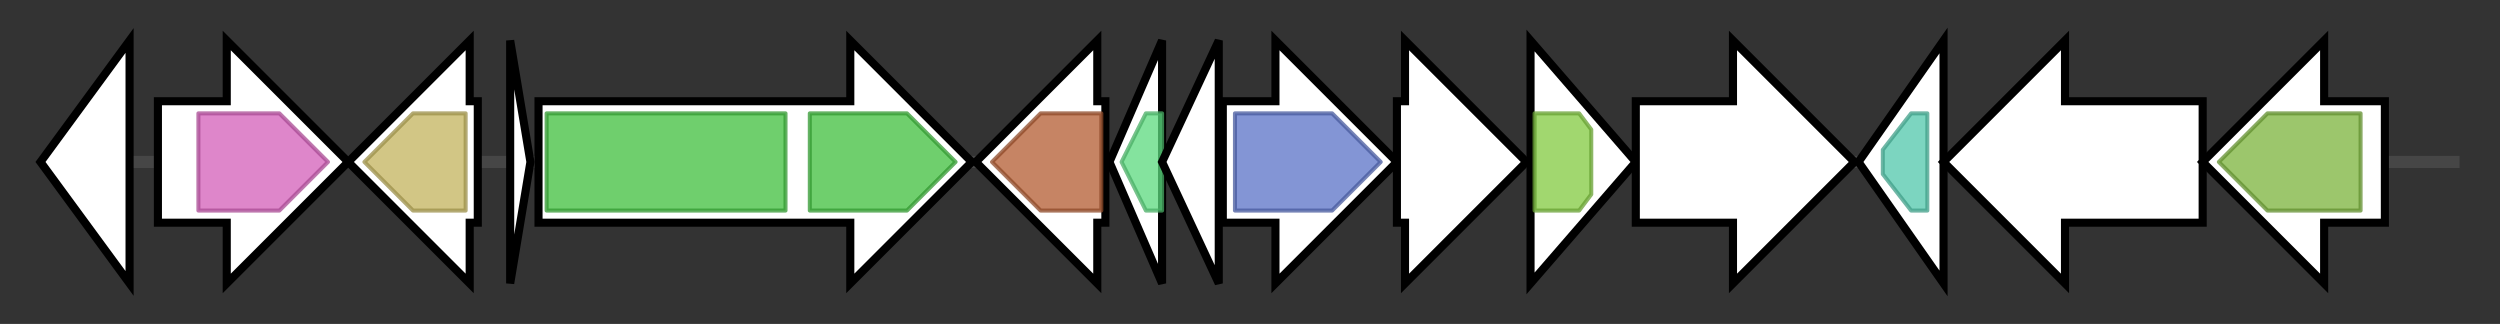 <svg version="1.1" baseProfile="full" xmlns="http://www.w3.org/2000/svg" width="617.433" height="80">
	<rect width="100%" height="100%" fill="#333333" stroke="none"/>
	<g>
		<line x1="10" y1="40.0" x2="607.433" y2="40.0" style="stroke:rgb(70,70,70); stroke-width:3 "/>
		<g>
			<title> (ctg1236_1)</title>
			<polygon class=" (ctg1236_1)" points="10,40 32,10 32,70" fill="rgb(255,255,255)" fill-opacity="1.0" stroke="rgb(0,0,0)" stroke-width="2"  />
		</g>
		<g>
			<title> (ctg1236_2)</title>
			<polygon class=" (ctg1236_2)" points="39,25 56,25 56,10 86,40 56,70 56,55 39,55" fill="rgb(255,255,255)" fill-opacity="1.0" stroke="rgb(0,0,0)" stroke-width="2"  />
			<g>
				<title>Amidohydro_1 (PF01979)
"Amidohydrolase family"</title>
				<polygon class="PF01979" points="49,28 69,28 81,40 69,52 49,52" stroke-linejoin="round" width="35" height="24" fill="rgb(210,93,184)" stroke="rgb(168,74,147)" stroke-width="1" opacity="0.75" />
			</g>
		</g>
		<g>
			<title> (ctg1236_3)</title>
			<polygon class=" (ctg1236_3)" points="118,25 116,25 116,10 86,40 116,70 116,55 118,55" fill="rgb(255,255,255)" fill-opacity="1.0" stroke="rgb(0,0,0)" stroke-width="2"  />
			<g>
				<title>DUF2236 (PF09995)
"Uncharacterized protein conserved in bacteria (DUF2236)"</title>
				<polygon class="PF09995" points="90,40 102,28 115,28 115,52 102,52 90,40" stroke-linejoin="round" width="25" height="24" fill="rgb(194,179,92)" stroke="rgb(155,143,73)" stroke-width="1" opacity="0.75" />
			</g>
		</g>
		<g>
			<title> (ctg1236_4)</title>
			<polygon class=" (ctg1236_4)" points="126,10 131,40 126,70" fill="rgb(255,255,255)" fill-opacity="1.0" stroke="rgb(0,0,0)" stroke-width="2"  />
		</g>
		<g>
			<title> (ctg1236_5)</title>
			<polygon class=" (ctg1236_5)" points="133,25 210,25 210,10 240,40 210,70 210,55 133,55" fill="rgb(255,255,255)" fill-opacity="1.0" stroke="rgb(0,0,0)" stroke-width="2"  />
			<g>
				<title>ACR_tran (PF00873)
"AcrB/AcrD/AcrF family"</title>
				<rect class="PF00873" x="135" y="28" stroke-linejoin="round" width="59" height="24" fill="rgb(63,191,60)" stroke="rgb(50,152,48)" stroke-width="1" opacity="0.75" />
			</g>
			<g>
				<title>ACR_tran (PF00873)
"AcrB/AcrD/AcrF family"</title>
				<polygon class="PF00873" points="200,28 224,28 236,40 224,52 200,52" stroke-linejoin="round" width="38" height="24" fill="rgb(63,191,60)" stroke="rgb(50,152,48)" stroke-width="1" opacity="0.75" />
			</g>
		</g>
		<g>
			<title> (ctg1236_6)</title>
			<polygon class=" (ctg1236_6)" points="273,25 271,25 271,10 241,40 271,70 271,55 273,55" fill="rgb(255,255,255)" fill-opacity="1.0" stroke="rgb(0,0,0)" stroke-width="2"  />
			<g>
				<title>SQS_PSY (PF00494)
"Squalene/phytoene synthase"</title>
				<polygon class="PF00494" points="245,40 257,28 272,28 272,52 257,52" stroke-linejoin="round" width="28" height="24" fill="rgb(178,91,49)" stroke="rgb(142,72,39)" stroke-width="1" opacity="0.75" />
			</g>
		</g>
		<g>
			<title> (ctg1236_7)</title>
			<polygon class=" (ctg1236_7)" points="274,40 287,10 287,70" fill="rgb(255,255,255)" fill-opacity="1.0" stroke="rgb(0,0,0)" stroke-width="2"  />
			<g>
				<title>PIN (PF01850)
"PIN domain"</title>
				<polygon class="PF01850" points="277,40 283,28 287,28 287,52 283,52" stroke-linejoin="round" width="12" height="24" fill="rgb(91,217,126)" stroke="rgb(72,173,100)" stroke-width="1" opacity="0.75" />
			</g>
		</g>
		<g>
			<title> (ctg1236_8)</title>
			<polygon class=" (ctg1236_8)" points="287,40 301,10 301,70" fill="rgb(255,255,255)" fill-opacity="1.0" stroke="rgb(0,0,0)" stroke-width="2"  />
		</g>
		<g>
			<title> (ctg1236_9)</title>
			<polygon class=" (ctg1236_9)" points="302,25 315,25 315,10 345,40 315,70 315,55 302,55" fill="rgb(255,255,255)" fill-opacity="1.0" stroke="rgb(0,0,0)" stroke-width="2"  />
			<g>
				<title>Aminotran_1_2 (PF00155)
"Aminotransferase class I and II"</title>
				<polygon class="PF00155" points="305,28 329,28 341,40 329,52 305,52" stroke-linejoin="round" width="38" height="24" fill="rgb(89,113,198)" stroke="rgb(71,90,158)" stroke-width="1" opacity="0.75" />
			</g>
		</g>
		<g>
			<title> (ctg1236_10)</title>
			<polygon class=" (ctg1236_10)" points="345,25 347,25 347,10 377,40 347,70 347,55 345,55" fill="rgb(255,255,255)" fill-opacity="1.0" stroke="rgb(0,0,0)" stroke-width="2"  />
		</g>
		<g>
			<title> (ctg1236_11)</title>
			<polygon class=" (ctg1236_11)" points="378,10 404,40 378,70" fill="rgb(255,255,255)" fill-opacity="1.0" stroke="rgb(0,0,0)" stroke-width="2"  />
			<g>
				<title>ABC_tran (PF00005)
"ABC transporter"</title>
				<polygon class="PF00005" points="379,28 390,28 393,32 393,48 390,52 379,52" stroke-linejoin="round" width="14" height="24" fill="rgb(129,201,63)" stroke="rgb(103,160,50)" stroke-width="1" opacity="0.75" />
			</g>
		</g>
		<g>
			<title> (ctg1236_12)</title>
			<polygon class=" (ctg1236_12)" points="404,25 428,25 428,10 458,40 428,70 428,55 404,55" fill="rgb(255,255,255)" fill-opacity="1.0" stroke="rgb(0,0,0)" stroke-width="2"  />
		</g>
		<g>
			<title> (ctg1236_13)</title>
			<polygon class=" (ctg1236_13)" points="459,40 480,10 480,70" fill="rgb(255,255,255)" fill-opacity="1.0" stroke="rgb(0,0,0)" stroke-width="2"  />
			<g>
				<title>AHSA1 (PF08327)
"Activator of Hsp90 ATPase homolog 1-like protein"</title>
				<polygon class="PF08327" points="465,37 472,28 476,28 476,52 472,52 465,43" stroke-linejoin="round" width="11" height="24" fill="rgb(81,199,171)" stroke="rgb(64,159,136)" stroke-width="1" opacity="0.75" />
			</g>
		</g>
		<g>
			<title> (ctg1236_14)</title>
			<polygon class=" (ctg1236_14)" points="544,25 510,25 510,10 480,40 510,70 510,55 544,55" fill="rgb(255,255,255)" fill-opacity="1.0" stroke="rgb(0,0,0)" stroke-width="2"  />
		</g>
		<g>
			<title> (ctg1236_15)</title>
			<polygon class=" (ctg1236_15)" points="589,25 574,25 574,10 544,40 574,70 574,55 589,55" fill="rgb(255,255,255)" fill-opacity="1.0" stroke="rgb(0,0,0)" stroke-width="2"  />
			<g>
				<title>DAO (PF01266)
"FAD dependent oxidoreductase"</title>
				<polygon class="PF01266" points="548,40 560,28 583,28 583,52 560,52 548,40" stroke-linejoin="round" width="35" height="24" fill="rgb(123,179,59)" stroke="rgb(98,143,47)" stroke-width="1" opacity="0.75" />
			</g>
		</g>
	</g>
</svg>
